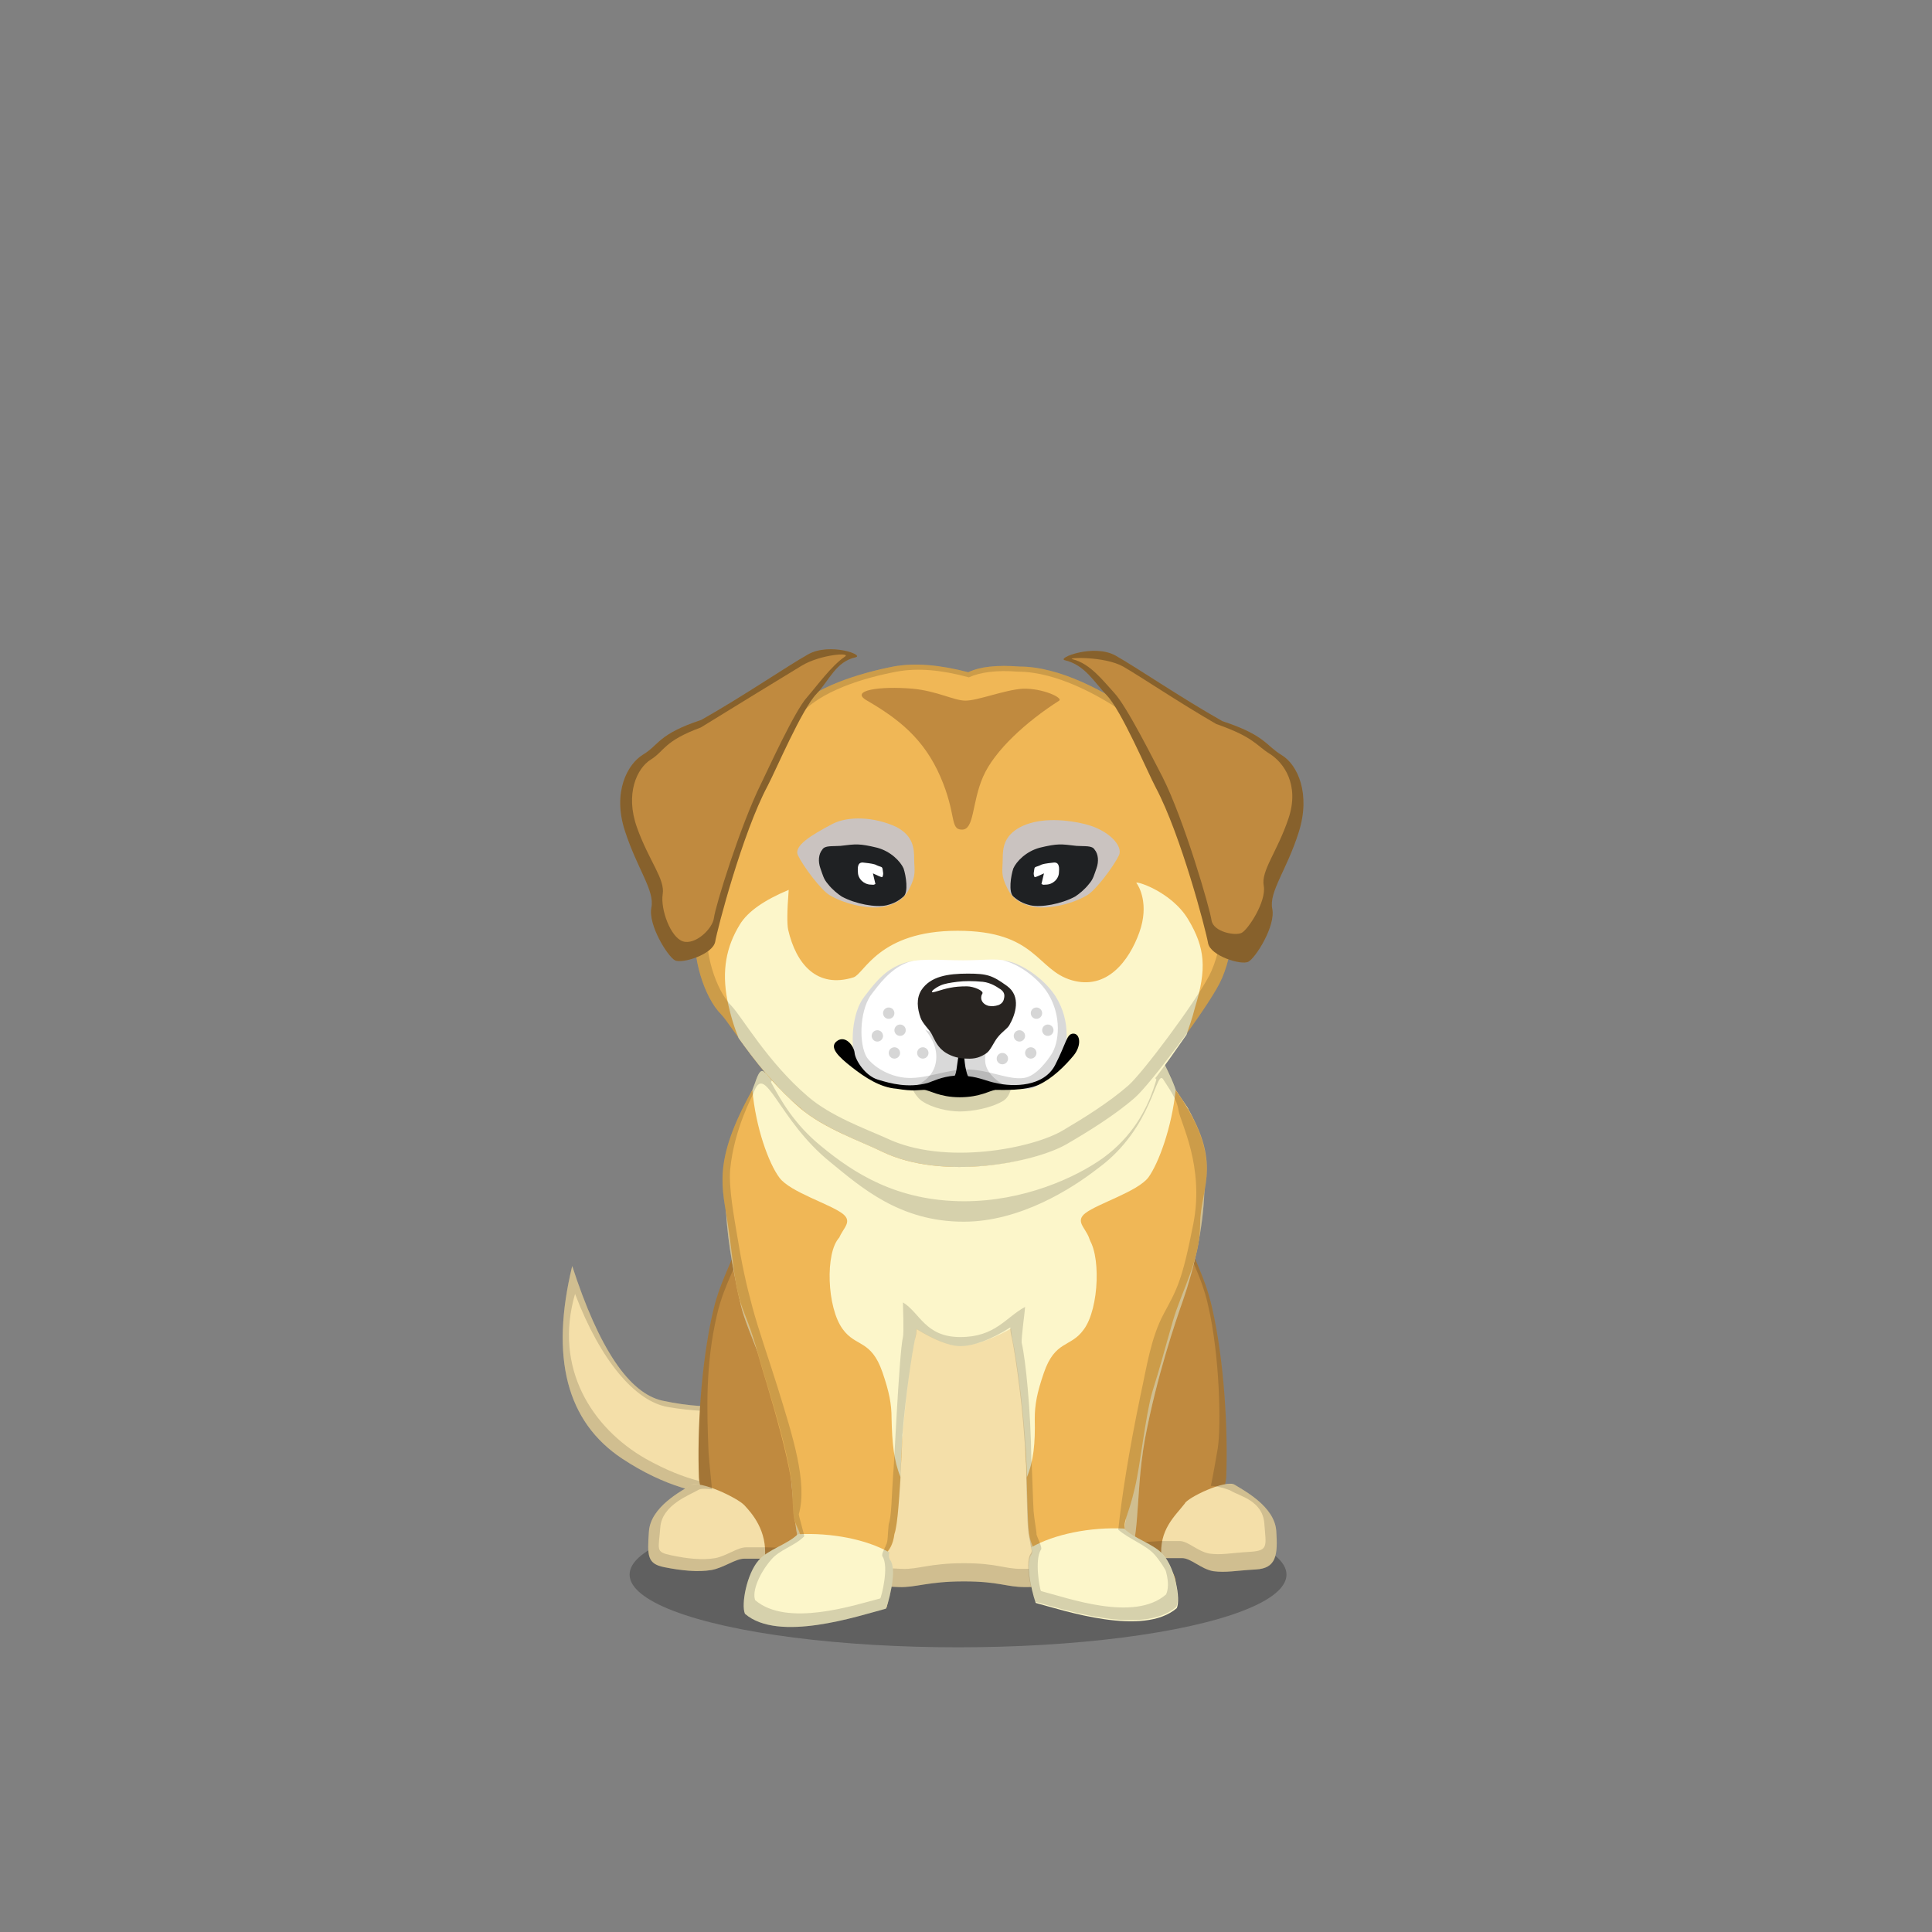 ﻿<?xml version="1.0" encoding="utf-8"?><!DOCTYPE svg PUBLIC "-//W3C//DTD SVG 1.1//EN" "http://www.w3.org/Graphics/SVG/1.1/DTD/svg11.dtd"><svg x="0" y="0" width="340px" height="340px" viewBox="0, 0, 340, 340" preserveAspectRatio="xMidYMid" font-size="0" id="a" enable-background="new 0 0 340 340" xmlns="http://www.w3.org/2000/svg" xmlns:xlink="http://www.w3.org/1999/xlink" xmlns:xml="http://www.w3.org/XML/1998/namespace" version="1.1"><rect x="0" y="0" width="340" height="340" fill="#808080" stroke="none"/><g id="b" fill="#000"><g id="c"><g transform="translate(0, 0) translate(0, 224)" id="d"><ellipse cx="168.6" cy="53.1" rx="57.8" ry="12.8" fill-opacity="0.25" id="e" /></g><g id="f"><g transform="translate(96.8, 91.2) translate(28, 148) scale(-1, 1) translate(-28, -148) translate(0, 127)" id="g"><path d="M52.1 4.6 C47.4 19.1 42.1 27 36.2 28.3 C27.3 30.2 18 29.7 13.9 24.6 C11.2 14.5 14 14.7 15.4 11.9 C16.8 9.1 16.1 4.5 9.2 4.5 C4.6 4.5 1.4 7.4 -0.2 13.3 C-1 16.7 -1.4 19.7 -1.2 22.3 C-1 26.2 0.8 36.4 8.6 40.9 C16.4 45.4 28.6 48.2 43.3 38.5 C53.1 32 56 20.7 52.1 4.6 z" id="h" fill="#F4DFA9" /><path d="M52.1 4.6 C56 20.7 53.1 32 43.3 38.5 C28.6 48.2 16.4 45.4 8.6 40.9 C0.8 36.4 -1 26.2 -1.2 22.3 C-1.4 19.7 -1 16.7 -0.2 13.3 C1.4 7.4 4.6 4.5 9.2 4.5 C16.1 4.5 16.8 9.1 15.4 11.9 C14 14.7 11.2 14.5 13.9 24.6 C18 29.7 27.3 30.2 36.2 28.3 C42.1 27 47.4 19.1 52.1 4.6 z M51.6 9.5 C47.1 21.3 41 28.4 35.3 29.4 C26.7 30.9 18.3 30.2 14.4 26.1 C10.5 22 11.2 17.1 12.6 14.8 C14 12.5 15.5 6.3 8.8 6.3 C4.4 6.3 2.5 8.3 1 13.1 C0.2 15.9 0.3 21.1 0.5 23.2 C0.7 26.4 1.8 35.6 9.3 39.2 C16.8 42.9 25.1 46.4 39.2 38.5 C48.6 33.1 55.4 22.6 51.6 9.5 z" opacity="0.15" id="i" /></g><g transform="translate(123.1, 273.2) scale(1) translate(-123.1, -273.2) translate(96.9, 90.8) translate(15, 110)" id="j"><g transform="translate(23, 36) scale(-1, 1) translate(-23, -36)" id="k"><path d="M-1.4 45.3 C0.8 26.6 11.7 11.6 13.3 7.8 C15 3.9 23 -0.6 26.9 14.5 C28.4 20.4 31 23.9 32.4 29.9 C34.6 39.4 35.2 51.3 34.9 59.2 C34.7 63.6 28.7 73.3 26.1 73.3 C18.5 73.3 9.7 75.5 7.2 72.1 C3.3 66.9 -3.6 63.9 -1.4 45.3 z" id="l" fill="#C08A3F" /><path d="M36.4 60.6 C38 61.6 43.4 64.4 43.7 68.7 C44 73 44 74.4 41 75 C38 75.6 35.1 75.9 32.7 75.5 C30.5 75.1 28.5 73.5 26.9 73.5 C23.7 73.5 24.9 73.5 23.3 73.5 C22.8 68.5 25.7 65.4 26.9 64.1 C28.1 62.8 34.8 59.6 36.4 60.6 z" id="m" fill="#F4DFA9" /><path d="M34.7 60.5 C35.4 60.4 36 60.4 36.4 60.6 C38 61.6 43.4 64.4 43.7 68.7 C44 73 44 74.4 41 75 C38 75.6 35.1 75.9 32.7 75.5 C30.5 75.1 28.5 73.5 26.9 73.5 L23.3 73.5 L23.3 73.4 C16.5 73.8 9.4 75.1 7.2 72.1 C3.3 66.9 -3.6 63.9 -1.4 45.3 C0.8 26.6 11.7 11.6 13.3 7.8 C15 3.9 23 -0.6 26.9 14.5 C28.4 20.4 31 23.9 32.4 29.9 C34.6 39.4 35.2 51.3 34.9 59.2 C34.9 59.6 34.8 60 34.7 60.5 z M32.6 61.3 C33 57.3 33.2 55.1 33.2 54.9 C33.5 47.5 33.8 39.4 31.7 30.5 C30.4 24.9 27.9 21.6 26.5 16.1 C22.9 1.9 15.4 6.1 13.8 9.8 C12.3 13.3 2 27.4 0 45 C-2.1 62.4 4.5 64 8.2 68.9 C10.3 71.7 16.8 71.7 23.2 71.5 L26.6 71.5 C28.1 71.5 30 73 32 73.4 C34.3 73.8 37 73.5 39.8 72.9 C42.6 72.3 42 72 41.7 68 C41.4 64 36.5 62.3 35 61.4 C34.6 61.1 33.3 61.2 32.6 61.3 z" opacity="0.15" id="n" /></g></g><g transform="translate(215.4, 273.3) scale(1) translate(-215.4, -273.3) translate(96.9, 90.7) translate(102.5, 145) scale(-1, 1) translate(-102.5, -145) translate(79, 108)" id="o"><g transform="translate(23.5, 37) scale(-1, 1) translate(-23.5, -37)" id="p"><path d="M2.6 48.8 C4.8 29.9 16.7 12.7 18.3 8.8 C20 4.9 28 0.3 31.9 15.7 C33.4 21.7 36 25.2 37.4 31.4 C39.6 41 40.2 53.1 39.9 61.1 C39.7 65.6 33.7 75.4 31.1 75.4 C23.5 75.4 14.7 77.6 12.2 74.2 C8.3 68.8 0.4 67.7 2.6 48.8 z" id="q" fill="#C08A3F" /><path d="M41.4 62.6 C43 63.6 48.4 66.4 48.7 70.7 C49 75 48.7 77.3 45.1 77.5 C41.5 77.7 39.9 78.1 37.6 77.8 C35.4 77.4 33.7 75.5 32.1 75.5 C28.9 75.5 30.1 75.5 28.5 75.5 C28 70.5 30.9 68.1 32.6 65.9 C33 64.9 39.8 61.6 41.4 62.6 z" id="r" fill="#F4DFA9" /><path d="M41.4 62.6 C43 63.6 48.4 66.4 48.7 70.7 C49 75 48.7 77.3 45.1 77.5 C41.5 77.7 39.9 78.1 37.6 77.8 C35.4 77.4 33.7 75.5 32.1 75.5 L28.5 75.5 C21.6 75.8 14.4 77.2 12.2 74.2 C8.3 68.8 0.4 67.7 2.6 48.8 C4.8 29.9 16.7 12.7 18.3 8.8 C20 4.9 28 0.3 31.9 15.7 C33.4 21.7 36 25.2 37.4 31.4 C39.6 41 40.2 53.1 39.9 61.1 C39.9 61.5 39.8 62 39.7 62.5 C40.4 62.4 41 62.4 41.4 62.6 z M37.2 62.8 C37.6 60.8 38 58.6 38.4 56.2 C39 52.5 38.8 40 36.7 31 C35.4 25.2 32.9 21.9 31.5 16.2 C27.9 1.8 20.3 6.1 18.7 9.8 C17.2 13.4 6 29.6 4 47.4 C2 65.2 9.4 66.2 13 71.3 C15.1 74.1 21.8 72.8 28.3 72.5 L31.7 72.5 C33.2 72.5 34.8 74.3 36.9 74.7 C39.1 75 40.6 74.6 44 74.4 C47.4 74.2 46.9 73.4 46.6 69.4 C46.3 65.4 42.3 64.6 40.8 63.7 C40.4 63.4 37.9 62.7 37.2 62.8 z" opacity="0.15" id="s" /></g></g><g transform="translate(96.9, 90.8) translate(24, 65)" id="t"><g transform="translate(4, 0)" id="u"><path d="M71 19.7 C73.2 28.5 78.4 30.1 83 37.6 C89.4 45.5 87.3 61.5 83.3 73 C82 76.7 78.7 86.3 76.6 97.4 C74.6 108.4 76.2 117.3 72.2 120.7 C70.8 122.2 64.9 123.5 55.5 123.5 C52.1 123.5 51 122.5 44.7 122.5 C38.4 122.5 36.3 123.6 33.3 123.5 C24.6 123.1 21 123.2 18.1 120.7 C13.8 116.2 15.5 106.2 12.9 95.6 C10.6 86.1 6.5 78.3 5.5 74 C3.5 64.9 0.2 50.2 6.3 39.2 C9.2 32.9 15.3 26.1 16.9 17.6 C18.6 8.1 34.9 5 43.7 4.4 C55 3.6 68.6 10.1 71 19.7 z" id="v" fill="#F4DFA9" /><path d="M84.2 39.3 C71.9 51.2 58.6 57.1 44.5 57.1 C30.5 57.1 17.9 51 6.6 38.7 C9.6 32.5 15.4 25.9 17 17.6 C18.6 8.1 34.9 5 43.7 4.4 C55 3.6 68.6 10.1 71 19.7 C73.2 28.5 78.4 30.1 83 37.6 C83.4 38.1 83.8 38.7 84.2 39.3 z" id="w" fill="#FCF6CA" /><path d="M71 19.7 C73.2 28.5 78.4 30.1 83 37.6 C89.4 45.5 87.3 61.5 83.3 73 C82 76.7 78.7 86.3 76.6 97.4 C74.6 108.4 76.2 117.3 72.2 120.7 C70.8 122.2 64.9 123.5 55.5 123.5 C52.1 123.5 51 122.5 44.7 122.5 C38.4 122.5 36.3 123.6 33.3 123.5 C24.6 123.1 21 123.2 18.1 120.7 C13.8 116.2 15.5 106.2 12.9 95.6 C10.6 86.1 6.5 78.3 5.5 74 C3.5 64.9 0.2 50.2 6.3 39.2 C9.2 32.9 15.3 26.1 16.9 17.6 C18.6 8.1 34.9 5 43.7 4.4 C55 3.6 68.6 10.1 71 19.7 z M69.6 20.3 C67.4 11 54.5 4.8 43.8 5.5 C35.4 6.1 20 9.1 18.4 18.3 C16.9 26.5 11.1 33 8.4 39.1 C2.6 49.7 5.7 63.8 7.6 72.6 C8.5 76.7 12.4 84.3 14.6 93.4 C17.1 103.6 15.5 113.3 19.5 117.6 C22.2 120 25.7 119.9 33.9 120.3 C36.7 120.4 38.7 119.3 44.7 119.3 C50.7 119.3 51.7 120.3 54.9 120.3 C63.8 120.3 69.4 119 70.7 117.6 C74.5 114.3 73 105.7 74.9 95.1 C76.9 84.4 80 75.1 81.2 71.6 C85 60.5 87 45.1 80.9 37.5 C76.6 30.3 71.7 28.8 69.6 20.3 z" opacity="0.15" id="x" /></g></g><g transform="translate(96.6, 90.9) translate(28, 92)" id="y"><path d="M8.3 7.6 C4.2 18.1 8.4 13.1 8.6 22.6 C16.4 36.1 36.9 54 44.4 54 C53 54 74.8 37.2 80.4 23.7 C82.6 18.6 83.5 14.1 82.6 9.9 C82.2 8.1 81 5.7 80.4 4.5 C78.9 1.8 80.1 13.2 69.5 20.9 C64.6 24.4 55.5 28.5 45.1 28.5 C33.2 28.5 25.6 23.5 19.9 18.8 C10.3 11 10.4 1.3 8.3 7.6 z" id="z" fill="#FCF6CA" /><path d="M7.8 8.9 C0.6 21.8 2.6 26.2 3.5 32.6 C4.5 39 4.5 43.6 6.4 48.3 C8.3 53 8.7 55.4 10.3 60.5 C11.8 65.5 13.8 72.5 14.6 77.4 C15 80.1 14.8 82.7 15.2 84.6 C15.6 86.2 16.6 87 16.1 88.2 C15.1 90.8 11.1 91.5 9 93.4 C6.9 95.3 5.9 99.5 6.6 100.7 C12.5 104.7 26.5 101 31.4 100 C31.6 99.9 32.6 93.5 31.4 92 C30.1 90.4 32.3 91 32.8 87.1 C34 83.8 34.1 64.2 35.1 59.4 C36.1 54.6 35.4 49 33.3 47.7 C28.2 44.5 27.3 43.8 23.7 38.6 C20.7 34.4 26.5 32.9 23.7 30.7 C21.5 29 14.5 26.9 12.6 24.4 C10.7 21.9 8.4 15.6 7.8 8.9 z" id="a1" fill="#F0B756" /><path d="M8.9 91.7 C6.8 94.1 5.8 99.5 6.5 101.1 C12.4 106.2 26.4 101.5 31.3 100.2 C31.5 100 33.4 93.6 32.1 91.7 C31.8 91.3 31.8 90.8 31.9 90.3 C27.9 88 21.7 86.8 15.8 87.1 C14 88.9 10.5 89.8 8.9 91.7 z" id="b1" fill="#FCF6CA" /><path d="M33.9 77.1 C34 67.9 35.7 56.1 36.4 52.9 C37.4 48.1 35.6 48.4 33.5 47.1 C28.4 43.9 27.7 43.5 24.1 38.3 C23.4 37.3 23.1 35.7 23.1 34.9 C20.6 37.5 20.9 47.2 23.7 51 C26 54.2 28.7 52.8 30.7 58.6 C31.9 62.1 32.3 64.2 32.3 66.7 C32.4 71.1 32.7 74.2 33.9 77.1 z" id="c1" fill="#FCF6CA" /><path d="M82.3 8.9 C91.2 21.5 86.6 25.8 86.6 32.6 C86.6 38.9 83.4 44.1 81.8 49.6 C80.2 55.1 79.8 56.9 78.2 62 C77 66 76.1 74.9 75.1 79 C73.6 85.3 72.6 84.8 73.9 87.9 C74.9 90.5 79.1 91.3 81.2 93.2 C83.3 95.1 81.9 98.3 81.2 99.5 C75.3 103.5 64.8 100.5 59.9 99.5 C59.7 99.4 59.1 96 59.1 93.2 C59.1 90.7 56.7 90.6 56.4 86.1 C56.1 83 55.8 57.3 54.8 52.4 C53.8 47.5 54.8 48.8 56.8 47.6 C61.9 44.4 62.8 43.7 66.4 38.5 C69.4 34.3 63.6 32.8 66.4 30.6 C68.6 28.9 75.6 26.8 77.5 24.3 C79.3 21.8 81.6 15.6 82.3 8.9 z" id="d1" fill="#F0B756" /><path d="M80.1 90.7 C82.2 93.1 83.2 98.5 82.5 100.1 C76.6 105.2 62.6 100.5 57.7 99.2 C57.5 99 55.6 92.6 56.9 90.7 C57.2 90.3 57 89.9 56.9 89.4 C60.9 87.1 67.3 85.8 73.2 86.1 C75 87.9 78.5 88.8 80.1 90.7 z" id="e1" fill="#FCF6CA" /><path d="M56.1 77.1 C56 67.9 54.3 56.1 53.6 52.9 C52.6 48.1 54.4 48.5 56.4 47.3 C61.5 44.1 62.1 43.9 65.7 38.8 C66.4 37.8 66.8 35.5 66.7 34.7 C69.2 37.3 68.9 47.4 66.1 51.1 C63.8 54.3 61.1 52.9 59.1 58.7 C57.9 62.2 57.5 64.3 57.5 66.8 C57.6 71.1 57.3 74.2 56.1 77.1 z" id="f1" fill="#FCF6CA" /><path d="M44.4 54 C42.5 54 39.8 52.9 36.7 51 C36.7 51.5 36.6 52.2 36.4 52.9 C35.9 55.3 34.8 62.4 34.2 69.7 C34.1 71.9 34 74.1 33.9 76.3 C33.9 76.6 33.9 76.8 33.9 77.1 C33.6 81.7 33.3 85.7 32.8 87 C32.6 88.7 32 89.6 31.6 90.1 C31.7 90.2 31.8 90.2 31.9 90.3 C31.8 90.8 31.8 91.3 32.1 91.7 C33.4 93.6 31.5 100 31.3 100.2 C26.4 101.5 12.4 106.2 6.5 101.1 C5.8 99.5 6.8 94.1 8.9 91.7 C10.5 89.8 14 88.9 15.8 87.1 C15.9 87.1 16.1 87.1 16.2 87.1 C16 86.3 15.5 85.6 15.2 84.5 C14.8 82.7 15 80 14.6 77.3 C13.9 72.4 11.8 65.4 10.3 60.4 C8.7 55.3 8.3 52.9 6.4 48.2 C4.5 43.5 4.5 39 3.5 32.6 C2.6 26.2 0.6 21.8 7.8 8.9 C8 8.5 8.1 8.1 8.3 7.6 C10.4 1.3 10.3 11 19.9 18.8 C25.6 23.5 33.2 28.5 45.1 28.5 C55.5 28.5 64.6 24.4 69.5 20.9 C80.1 13.2 78.9 1.8 80.4 4.5 C81 5.5 81.9 7.4 82.4 9.1 C91.1 21.6 86.6 25.9 86.6 32.6 C86.6 38.9 83.4 44.1 81.8 49.6 C80.2 55.1 79.8 56.9 78.2 62 C77 66 76.1 74.9 75.1 79 C74 83.8 73.1 84.7 73.3 86.2 C75.1 87.9 78.5 88.8 80 90.6 C80.8 91.5 81.4 92.8 81.9 94.2 C82.1 94.5 82.1 94.9 82.2 95.2 C82.7 97.2 82.8 99.1 82.4 99.9 C76.5 105 62.5 100.3 57.6 99 C57.4 98.8 55.5 92.4 56.8 90.5 C57.1 90.1 56.9 89.7 56.8 89.2 C56.7 88.3 56.4 87.4 56.3 86 C56.2 85 56.1 81.4 56 76.9 C56 76.7 56 76.5 56 76.3 C56 75.6 56 75 55.9 74.3 C55.6 65.6 54.1 55.6 53.5 52.7 C53.3 51.9 53.2 51.3 53.2 50.7 C49.8 52.9 46.6 54 44.4 54 z M55.8 47.1 C55.8 47.6 55.1 52.6 55.2 53.4 C55.9 56.4 56.8 65.3 56.9 74.1 C57 74 57.2 82.1 57.3 83.1 C57.4 84.4 57.9 87.1 57.8 87.1 C57.9 87.6 58.9 89.5 58.6 89.8 C57.4 91.6 58.4 96.9 58.6 97.1 C63.3 98.3 75 102.6 80.6 97.7 C81 96.9 81.1 95.5 80.6 93.7 C80.6 93.4 79.4 91.6 78.6 90.7 C77.1 89 74 87.9 72.2 86.3 C72.8 80.6 74 72.8 76.1 62.7 C77.2 57.7 77.9 52.6 80.2 48.3 C82.5 44 83.4 42.7 85.4 32.5 C87.4 22.3 83.1 14.6 82.8 12.5 C82.5 10.4 81 8.5 80.2 7.2 C78.8 4.6 78.6 15.5 68.5 22.8 C64 26.3 54.9 32.1 45 32.1 C33.7 32.1 26.9 26 21.5 21.6 C12.3 14.2 10 3.6 8 9.5 C7.9 9.8 4.6 15.7 3.9 22.9 C3.6 26.1 4.7 31.9 5 33.8 C6 39.9 6.7 43 7.8 47.1 C8.9 51.2 10.7 56.3 12.2 61.1 C15 70.1 17.5 78 16 83.5 C15.8 83.5 17.1 87.5 16.9 87.5 C15.2 89.2 12.6 89.8 11.1 91.6 C9.1 93.9 7.7 97.1 8.3 98.7 C13.9 103.5 25.7 99.6 30.3 98.4 C30.5 98.2 31.9 92.8 30.7 91 C30.4 90.6 31.4 89.1 31.3 89 C31.7 88.5 31.6 87 31.8 85.3 C32.3 84 32.3 80.6 32.6 76.2 C32.7 76.4 33.6 55.5 34.3 52.4 C34.5 51.7 34.3 46.8 34.3 46.3 C37.3 48.1 38.2 52.4 44.4 52.4 C50.6 52.4 52.4 48.9 55.8 47.1 z" opacity="0.15" id="g1" /></g></g><g id="h1"><g transform="translate(96.9, 90.8) translate(23, 22)" id="i1"><g id="j1"><path d="M8.2 28.4 C11 21.7 15.7 17.3 19.3 12.7 C22.9 8.1 31.7 5.6 37.3 4.5 C41.1 3.8 45.5 4.2 50.5 5.5 C52.6 4.5 55.6 4.2 59.5 4.5 C66.7 4.5 74.5 9 78.8 11.8 C83 14.6 91 25 93 28.4 C95 31.8 96.7 39.1 97.3 42.7 C97.9 46.3 97.3 55.3 94.7 60.3 C92.1 65.3 82.5 78 79.9 80.3 C76.4 83.4 71.5 86.4 67.9 88.5 C62.3 91.8 46 95 35.4 89.9 C31.5 88 25.1 85.8 20.9 82.2 C13.5 75.9 8.9 67.7 7 65.7 C4 62.7 1.8 55.5 2.5 50.3 C3.2 45.1 5.4 35.1 8.2 28.4 z" id="k1" fill="#F0B756" /><path d="M88.9 69.3 C87.1 71.9 85.2 74.6 83.6 76.7 C82.3 78.2 81.1 79.5 80.2 80.5 C79.9 80.8 79.6 81.2 79.2 81.6 C75.8 84.3 71.3 86.7 68.2 88.6 C62.6 91.8 46 95 35.4 89.9 C31.8 88.2 26.1 86.1 21.9 83 C21 82.2 20 81.4 19 80.5 C18.5 80 18 79.5 17.5 79 L14.9 76.1 C13 73.9 11.4 71.7 10.1 69.9 C9.3 68 8.6 65.7 8.1 63.2 C7.1 58 7.9 53.8 10.3 49.9 C11.7 47.6 14.6 45.6 18.9 43.8 C18.6 47.5 18.6 49.9 18.8 50.8 C20.2 56.9 23.9 61.2 30.3 59.2 C32.2 58.6 34.7 51 48.6 51 C62.5 51 62.5 57.9 68.7 59.7 C74.9 61.5 78.8 56.3 80.6 51.3 C82.4 46.3 80.5 43.1 80.1 42.6 C79.7 42.1 86.2 44 89.2 49 C92.2 54 92.5 57.7 90.4 64.5 C89.9 66.5 89.3 68.1 88.9 69.3 z" id="l1" fill="#FCF6CA" /><path d="M8.2 28.4 C11 21.7 15.7 17.3 19.3 12.7 C22.9 8.1 31.7 5.6 37.3 4.5 C41.1 3.8 45.5 4.2 50.5 5.5 C52.6 4.5 55.6 4.2 59.5 4.5 C66.7 4.5 74.5 9 78.8 11.8 C83 14.6 91 25 93 28.4 C95 31.8 96.7 39.1 97.3 42.7 C97.9 46.3 97.3 55.3 94.7 60.3 C92.1 65.3 82.5 78 79.9 80.3 C76.4 83.4 71.5 86.4 67.9 88.5 C62.3 91.8 46 95 35.4 89.9 C31.5 88 25.1 85.8 20.9 82.2 C13.5 75.9 8.9 67.7 7 65.7 C4 62.7 1.8 55.5 2.5 50.3 C3.2 45.1 5.4 35.1 8.2 28.4 z M10.1 28.4 C7.4 34.9 5.3 44.5 4.6 49.5 C3.9 54.5 6 61.4 8.9 64.3 C10.7 66.2 15.2 74.1 22.2 80.1 C26.2 83.6 32.3 85.8 36.1 87.5 C46.3 92.4 61.9 89.3 67.2 86.1 C70.6 84.1 75.3 81.2 78.7 78.2 C81.2 76 90.4 63.7 92.9 58.9 C95.4 54.1 96 45.4 95.4 42 C94.8 38.5 93.2 31.5 91.2 28.3 C89.2 25.1 81.6 15.1 77.6 12.4 C73.6 9.7 66.1 5.4 59.2 5.4 C55.5 5.1 52.6 5.5 50.6 6.4 C45.8 5.1 41.6 4.7 37.9 5.4 C32.5 6.4 24.1 8.8 20.7 13.3 C17.3 17.8 12.8 21.9 10.1 28.4 z" opacity="0.15" id="m1" /><path d="M32.7 10.5 C38.2 13.7 42.7 17.2 45.6 23.9 C48.5 30.6 47.2 33.2 49.4 33.2 C51.6 33.2 51.1 28.5 53.1 23.9 C55.1 19.3 60.7 14.2 66.5 10.5 C67.2 10 63.6 8.3 60.1 8.4 C56.9 8.6 52.2 10.5 50 10.5 C48 10.5 45 8.8 40.7 8.4 C34.9 7.9 29.5 8.7 32.7 10.5 z" id="n1" fill="#C08A3F" /></g></g><g transform="translate(141.5, 123) rotate(28, 0, 0) scale(0.8) translate(-141.5, -129) translate(101.6, 106.1) translate(13, 8)" id="o1"><path d="M23.1 5.8 C20.1 10.5 14.9 20.5 9.1 29.6 C2.2 36.8 3.5 38.8 1.4 42.3 C-0.7 45.8 -0.7 52.8 5.7 59 C12.1 65.2 17.7 67.5 18.8 71.2 C19.9 74.9 27 79 28.8 79 C30.6 79 35.6 73.9 34.7 71.2 C33.8 68.5 28.8 47.4 28.8 35.6 C28.8 31.8 27.5 17.1 28.8 12.6 C29.9 8.7 29.2 4.4 32.6 1.5 C34.2 0.1 26.1 1.2 23.1 5.8 z" id="p1" fill="#C08A3F" /><g id="q1"><path d="M23.1 5.8 C26.1 1.2 34.2 0.1 32.6 1.5 C29.2 4.4 29.9 8.7 28.8 12.6 C27.5 17.1 28.8 31.8 28.8 35.6 C28.8 47.4 33.8 68.5 34.7 71.2 C35.6 73.9 30.6 79 28.8 79 C27 79 19.9 74.9 18.8 71.2 C17.7 67.5 12.1 65.2 5.7 59 C-0.7 52.8 -0.7 45.8 1.4 42.3 C3.5 38.8 2.2 36.8 9.1 29.6 C14.9 20.5 20.1 10.5 23.1 5.8 z M23 8.7 C20.5 12.9 14.6 22.9 9.8 31.1 C4 37.6 5.2 39.4 3.4 42.5 C1.6 45.6 1.9 51.8 7.7 57.1 C13.5 62.4 18.5 64.2 19.6 67.4 C20.7 70.6 25.6 75 28.4 74.5 C31.2 74 32.9 69 32 66.7 C31.1 64.4 27.6 46.2 27.3 35.8 C27.2 32.5 26.3 18.3 27.3 14.3 C28.1 10.8 28.8 5.7 30.4 2.6 C31.6 0.7 25.5 4.5 23 8.7 z" fill-opacity="0.3" id="r1" /></g></g><g transform="translate(197.1, 123) rotate(-28, 0, 0) scale(0.8) translate(-197.1, -129) translate(71.5, 106.3) translate(109, 8)" id="s1"><path d="M20.2 5.8 C23.2 10.5 28.4 20.5 34.2 29.6 C41.1 36.8 40.1 38.8 42.2 42.3 C44.3 45.8 43.9 52.8 37.6 59 C31.3 65.2 25.6 67.5 24.5 71.2 C23.4 74.9 16.2 79 14.4 79 C12.6 79 7.6 73.9 8.5 71.2 C9.4 68.5 14.4 47.4 14.4 35.6 C14.4 31.8 15.7 17.1 14.4 12.6 C13.3 8.7 13.3 4.5 9.9 1.5 C8.4 0.2 17.2 1.2 20.2 5.8 z" id="t1" fill="#C08A3F" /><path d="M20.2 5.8 C23.2 10.5 28.4 20.5 34.2 29.6 C41.1 36.8 40.1 38.8 42.2 42.3 C44.3 45.8 43.9 52.8 37.6 59 C31.3 65.2 25.6 67.5 24.5 71.2 C23.4 74.9 16.2 79 14.4 79 C12.6 79 7.6 73.9 8.5 71.2 C9.4 68.5 14.4 47.4 14.4 35.6 C14.4 31.8 15.7 17.1 14.4 12.6 C13.3 8.7 13.3 4.5 9.9 1.5 C8.4 0.2 17.2 1.2 20.2 5.8 z M20.6 8.8 C18 4.7 10.2 1 11.5 2.1 C14.5 4.8 15.2 9.5 16.1 12.9 C17.2 16.9 16.8 30.9 16.8 34.2 C16.6 44.7 12.4 64.8 11.5 67.2 C10.7 69.6 14.5 72.7 16.1 72.7 C17.7 72.7 24.1 69.2 25.2 65.9 C26.2 62.6 31.3 60.7 37 55.3 C42.7 49.9 41.8 43.9 40 40.8 C38.2 37.7 38.7 36 32.7 29.5 C27.7 21.5 23.2 13 20.6 8.8 z" fill-opacity="0.3" id="u1" /></g><g id="v1"><g transform="translate(96.9, 90.8) translate(49, 49)" id="w1"><path d="M4.9 47.3 C3.6 44.4 4 38.4 6.2 35.6 C7.4 34.1 9.4 31.1 12.6 29.9 C15.5 28.7 19.3 29.2 23.6 29.2 C27.7 29.2 29.8 28.7 32.4 29.6 C35.4 30.7 38.4 33.2 39.9 35.6 C42.6 39.9 42.1 45.1 40.5 47.3 C39.8 48.3 37.6 51.5 35.2 51.8 C32.2 52.2 28.5 50.1 24.2 50.1 C20.6 50.1 16.7 51.9 13.2 51.8 C9 51.6 5.6 48.9 4.9 47.3 z" id="x1" fill="#FFF" /><path d="M14.9 29.3 C14.4 29.4 13.9 29.5 13.5 29.7 C10.6 30.9 8.7 33.6 7.6 35 C5.5 37.6 5.2 43.1 6.4 45.8 C7 47.3 10.2 49.8 14 49.9 C17.2 50 20.9 48.4 24.1 48.4 C28.1 48.4 31.5 50.3 34.3 49.9 C36.5 49.6 38.5 46.7 39.1 45.8 C40.5 43.7 41 39 38.5 35 C37.2 32.9 34.4 30.5 31.6 29.5 C31.3 29.4 30.9 29.3 30.6 29.2 C31.2 29.3 31.8 29.4 32.4 29.6 C35.4 30.7 38.4 33.2 39.9 35.6 C42.6 39.9 42.1 45.1 40.5 47.3 C39.8 48.3 37.6 51.5 35.2 51.8 C32.2 52.2 28.5 50.1 24.2 50.1 C20.6 50.1 16.7 51.9 13.2 51.8 C9 51.7 5.6 48.9 4.9 47.3 C3.6 44.4 4 38.4 6.2 35.6 C7.4 34.1 9.4 31.1 12.6 29.9 C13.3 29.6 14.1 29.4 14.9 29.3 z" opacity="0.15" id="y1" /><g opacity="0.4" transform="translate(6, 34)" id="z1"><circle cx="29.5" cy="11.5" r="1" opacity="0.4" id="a2" /><circle cx="24.5" cy="12.5" r="1" opacity="0.4" id="b2" /><circle cx="5.5" cy="11.5" r="1" opacity="0.4" id="c2" /><circle cx="10.5" cy="11.5" r="1" opacity="0.4" id="d2" /><circle cx="4.5" cy="4.5" r="1" opacity="0.4" id="e2" /><circle cx="32.5" cy="7.5" r="1" opacity="0.4" id="f2" /><circle cx="27.5" cy="8.5" r="1" opacity="0.4" id="g2" /><circle cx="6.5" cy="7.5" r="1" opacity="0.4" id="h2" /><circle cx="2.5" cy="8.5" r="1" opacity="0.4" id="i2" /><circle cx="30.5" cy="4.5" r="1" opacity="0.4" id="j2" /></g><path d="M16.9 41.4 C18.5 43.3 19.1 45.2 18.8 47.1 C18.5 49 17.2 50.4 15.1 51.4 C16.4 51.1 17.3 50.8 17.9 50.7 C19 50.4 19.9 50 20.8 49.9 C21.7 49.7 22.6 49.7 23.3 49.7 C24.2 49.7 25 49.8 26.1 50 C26.7 50.1 27.3 50.4 28.4 50.7 C28.9 50.8 29.8 51 31 51.3 C28.9 50.1 27.7 48.7 27.5 47.2 C27.3 45.7 27.9 43.8 29.4 41.4 C26.7 42.9 24.7 43.7 23.4 43.7 C22.1 43.7 19.8 42.9 16.9 41.4 z" opacity="0.15" id="k2" /></g><g transform="translate(96.9, 90.8) translate(47, 87)" id="l2"><g id="m2"><path d="M3.4 5.4 C4.9 4.3 6.4 6.3 6.5 7.5 C6.6 8.7 8.3 11.5 10.6 12.2 C12.9 12.9 15.9 13.7 19.3 12.8 C20.3 12.5 21.7 11.7 24.1 11.5 C24.2 11.5 24.4 10.8 24.5 9.9 C24.7 8.2 25.2 5.7 25.4 5.7 C25.7 5.7 25.7 8.3 26 10 C26.2 11 26.4 11.6 26.5 11.6 C28.5 11.8 29.8 12.5 31.4 12.8 C34.4 13.5 39.8 13.5 41.8 9.6 C43.8 5.7 43.8 4.1 45 4.1 C46.2 4.1 46.5 6.2 45 8 C43.5 9.8 41.3 12 38.9 13.1 C36.5 14.2 32.3 14 31.3 14 C30.3 14.1 28.6 15.3 25 15.3 C21.4 15.3 19.6 14 18.7 14 C17.8 14 16.8 14.3 13.9 13.8 C11 13.6 8.3 11.8 6 10 C3.7 8.2 1.9 6.5 3.4 5.4 z" id="n2" /><path d="M16.7 13.9 C17.2 14.9 17.8 15.6 18.4 16 C20.2 17.2 23 17.8 25 17.8 C27.2 17.8 30.6 17.2 32.7 15.9 C33.3 15.5 33.7 14.9 34 13.9 C30.1 13.3 27.2 13 25.4 13 C23.6 13 20.6 13.3 16.7 13.9 z" opacity="0.15" id="o2" /></g></g><g transform="translate(170, 177.9) scale(0.8) translate(-170, -177.9) translate(91.3, 109.9) translate(68, 59)" id="p2"><g id="q2"><path d="M11.1 0.8 C15.4 0.8 16.5 1.2 19.7 3.5 C22.9 5.8 21.6 9.8 20.2 12.2 C19.7 13 18.6 13.6 17.6 14.9 C16.8 15.9 16.1 17.7 15.2 18.3 C13.9 19.2 12.7 19.6 10.9 19.5 C9.1 19.5 7.6 19 6.4 18.3 C4.4 17.1 3.9 15.5 3.1 14 C2.6 13.1 1.1 11.7 0.7 10.5 C0 8.5 -0.3 6.3 0.9 4.4 C2.9 1.4 6.7 0.8 11.1 0.8 z" id="r2" fill="#282421" /><path d="M3.2 4.8 C3.2 5.2 5.1 4.3 7.3 3.9 C8.3 3.7 9.4 3.6 10.9 3.6 C12.4 3.6 14.7 4.6 14.3 5.2 C13.7 6.1 14.1 7.5 15.7 7.9 C16.4 8 17 8 17.9 7.7 C18.8 7.3 19 6.7 19.1 6.1 C19.2 5.5 19.2 4.7 17.9 4 C17.6 3.8 16.2 2.8 14.4 2.6 C12.2 2.4 10.4 2.4 8.8 2.6 C7.2 2.8 6 3 5.1 3.4 C3.8 4 3.2 4.6 3.2 4.8 z" id="s2" fill="#FFF" /></g></g><g transform="translate(153.4, 153.7) scale(1.1) translate(-153.4, -153.7) translate(-285.7, 75.3) translate(43, 64)" id="t2"><path d="M402.1 16.9 C403.3 14.6 402.9 13.9 402.9 12.1 C402.9 10.3 402.7 8.4 400.1 7 C396.5 5.3 392.3 5.2 389.8 6.5 C386.4 8.3 383.6 10 384.3 11.5 C385.1 13.2 388 17.1 389.4 17.9 C392.1 19.5 396.1 20.2 398.2 19.7 C399.8 19.3 401.2 18.7 402.1 16.9 z" id="u2" fill="#CAC3C0" /><path d="M401.2 18.1 C402 17.4 401.6 14.8 401.2 13.6 C400.7 12.5 399.2 10.9 397 10.3 C394.1 9.6 393.6 9.7 391.1 10 C389.8 10.1 388.6 9.9 388.2 10.6 C387.6 11.3 387.5 12.5 387.9 13.6 C388.3 14.7 388.4 15.3 389.1 16.1 C389.8 17 390.7 17.7 391.3 18.1 C393.5 19.3 396.8 19.9 398.5 19.5 C399.7 19.2 400.4 18.8 401.2 18.1 z" id="v2" fill="#1F2123" /><path d="M396 16.2 C394.9 16.2 393.9 15.3 393.9 14.2 C393.8 13.1 394 12.5 395 12.7 C395.9 12.8 396.6 12.9 396.9 13.1 C397.8 13.5 397.8 13.2 397.9 14.1 C398 14.5 397.9 14.8 397.8 15 C397.5 15 397 14.7 396.3 14.4 C396.5 15.2 396.6 15.7 396.7 16.1 C396.3 16.3 396.4 16.2 396 16.2 z" id="w2" fill="#FFF" /></g><g transform="translate(184.6, 153.7) scale(1.1) translate(-184.6, -153.7) translate(-288.3, 75.3) translate(82, 64)" id="x2"><path d="M384.3 16.9 C383.1 14.6 383.5 13.9 383.5 12.1 C383.5 10.3 383.7 8.4 386.3 7 C389 5.6 392.8 5.6 396.6 6.5 C400.4 7.4 402.8 10 402.1 11.5 C401.3 13.2 398.4 17.1 397 17.9 C394.3 19.5 390.3 20.2 388.2 19.7 C386.6 19.3 385.2 18.7 384.3 16.9 z" id="y2" fill="#CAC3C0" /><path d="M385.2 18.1 C384.4 17.4 384.8 14.8 385.2 13.6 C385.7 12.5 387.2 10.9 389.4 10.3 C392.3 9.6 392.8 9.7 395.3 10 C396.6 10.1 397.8 9.9 398.2 10.6 C398.8 11.3 398.9 12.5 398.5 13.6 C398.1 14.7 398 15.3 397.3 16.1 C396.6 17 395.7 17.7 395.1 18.1 C392.9 19.3 389.6 19.9 387.9 19.5 C386.7 19.2 386 18.8 385.2 18.1 z" id="z2" fill="#1F2123" /><path d="M390.4 16.2 C391.5 16.2 392.5 15.3 392.5 14.2 C392.6 13.1 392.4 12.5 391.4 12.7 C390.5 12.8 389.8 12.9 389.5 13.1 C388.6 13.5 388.6 13.2 388.5 14.1 C388.4 14.5 388.5 14.8 388.6 15 C388.9 15 389.4 14.7 390.1 14.4 C389.9 15.2 389.8 15.7 389.7 16.1 C390.1 16.3 390 16.2 390.4 16.2 z" id="a3" fill="#FFF" /></g></g></g></g></g><defs><g transform="translate(17.095, 0.801) translate(-135.295, -293.601)" id="b3" fill="#000"><path d="M118.2 302.7 C118.4 307.4 132.5 311.2 149.8 311.2 C167.1 311.2 181.2 307.4 181.4 302.7 C181.4 307.5 181.4 310.1 181.4 310.5 C181.4 315.3 167.3 319.1 149.8 319.1 C132.3 319.1 118.2 315.2 118.2 310.5 L118.2 302.7 L118.2 302.7 z" fill-opacity="0.453" id="c3" fill="#593001" /><path d="M118.7 301.7 C118.9 306.4 133 310.2 150.3 310.2 C167.6 310.2 181.7 306.4 181.9 301.7 C181.9 306.5 181.9 309.1 181.9 309.5 C181.9 314.3 167.8 318.1 150.3 318.1 C132.8 318.1 118.7 314.2 118.7 309.5 L118.7 301.7 L118.7 301.7 z" id="d3" fill="#DA8113" /><linearGradient x1="46.054" y1="-118.693" x2="45.466" y2="-118.693" gradientUnits="userSpaceOnUse" gradientTransform="matrix(117.135, 0, 0, 28.463, -5208.417, 3687.795)" id="e3"><stop offset="0%" stop-color="#D9952A" stop-opacity="1" /><stop offset="6.439%" stop-color="#CA7519" stop-opacity="1" /><stop offset="30.54%" stop-color="#E3AD3A" stop-opacity="1" /><stop offset="51.05%" stop-color="#FFEC91" stop-opacity="1" /><stop offset="68.8%" stop-color="#E9BD44" stop-opacity="1" /><stop offset="86.24%" stop-color="#FFED6C" stop-opacity="1" /><stop offset="93.87%" stop-color="#F2D353" stop-opacity="1" /><stop offset="100%" stop-color="#F2B947" stop-opacity="1" /></linearGradient><path d="M118.2 301.6 C118.4 306.1 132.7 309.7 150.3 309.7 C167.9 309.7 182.2 306.1 182.4 301.6 C182.4 306.2 182.4 308.7 182.4 309 C182.4 313.5 168 317.2 150.3 317.2 C132.6 317.2 118.2 313.5 118.2 309 L118.2 301.6 L118.2 301.6 z" id="f3" style="fill:url(#e3)" /><linearGradient x1="45.491" y1="-117.955" x2="45.941" y2="-117.59" gradientUnits="userSpaceOnUse" gradientTransform="matrix(115.425, 0, 0, 29.925, -5125.077, 3826.124)" id="g3"><stop offset="0%" stop-color="#F4E072" stop-opacity="1" /><stop offset="100%" stop-color="#DB9427" stop-opacity="1" /></linearGradient><ellipse cx="150.3" cy="301.5" rx="31.6" ry="8.2" id="h3" style="fill:url(#g3)" /><linearGradient x1="45.466" y1="-126.007" x2="46.054" y2="-126.007" gradientUnits="userSpaceOnUse" gradientTransform="matrix(117.135, 0, 0, 18.622, -5208.417, 2651.479)" id="i3"><stop offset="0%" stop-color="#D9952A" stop-opacity="1" /><stop offset="6.439%" stop-color="#CA7519" stop-opacity="1" /><stop offset="30.54%" stop-color="#E3AD3A" stop-opacity="1" /><stop offset="51.05%" stop-color="#FFEC91" stop-opacity="1" /><stop offset="68.8%" stop-color="#E9BD44" stop-opacity="1" /><stop offset="86.24%" stop-color="#FFED6C" stop-opacity="1" /><stop offset="93.87%" stop-color="#F2D353" stop-opacity="1" /><stop offset="100%" stop-color="#F2B947" stop-opacity="1" /></linearGradient><path d="M119.2 299.9 C119 300.2 118.9 300.6 118.9 301 C118.9 305.5 132.9 309.2 150.3 309.2 C167.7 309.2 181.7 305.5 181.7 301 C181.7 300.6 181.6 300.3 181.4 299.9 C182 300.5 182.4 301.2 182.4 301.9 C182.4 306.4 168 310.1 150.3 310.1 C132.6 310.1 118.2 306.4 118.2 301.9 C118.2 301.3 118.6 300.6 119.2 299.9 z" id="j3" style="fill:url(#i3)" /><linearGradient x1="45.196" y1="-121.59" x2="45.375" y2="-120.676" gradientUnits="userSpaceOnUse" gradientTransform="matrix(101.745, 0, 0, 23.94, -4458.332, 3199.41)" id="k3"><stop offset="0%" stop-color="#F8DD61" stop-opacity="1" /><stop offset="100%" stop-color="#EAA330" stop-opacity="1" /></linearGradient><ellipse cx="150.3" cy="300.8" rx="27.8" ry="6.6" id="l3" style="fill:url(#k3)" /><linearGradient x1="45.569" y1="-134.267" x2="45.022" y2="-134.267" gradientUnits="userSpaceOnUse" gradientTransform="matrix(101.745, 0, 0, 13.252, -4458.332, 2077.223)" id="m3"><stop offset="0%" stop-color="#F4CA2F" stop-opacity="1" /><stop offset="51.38%" stop-color="#BF7737" stop-opacity="1" /><stop offset="100%" stop-color="#E4A929" stop-opacity="1" /></linearGradient><path d="M122.6 301.5 C122.5 301.3 122.4 301 122.4 300.8 C122.4 297.2 134.9 294.2 150.2 294.2 C165.5 294.2 178 297.1 178 300.8 C178 301 177.9 301.3 177.8 301.5 C176.3 298.2 164.5 295.6 150.1 295.6 C135.7 295.6 124.1 298.2 122.6 301.5 z" id="n3" style="fill:url(#m3)" /></g></defs><desc>EEEEEBEE54E,30cr0P+HwNETdzGnFiIsrVHlyVcGmdK2WKzPV7w/XblOrqUBh9OIXKpsZlqeOhKVIxUsdTMmr7nTeLv3Q7DO5u+Cr3yWc2OYetdEuRdfG6s=</desc></svg>
